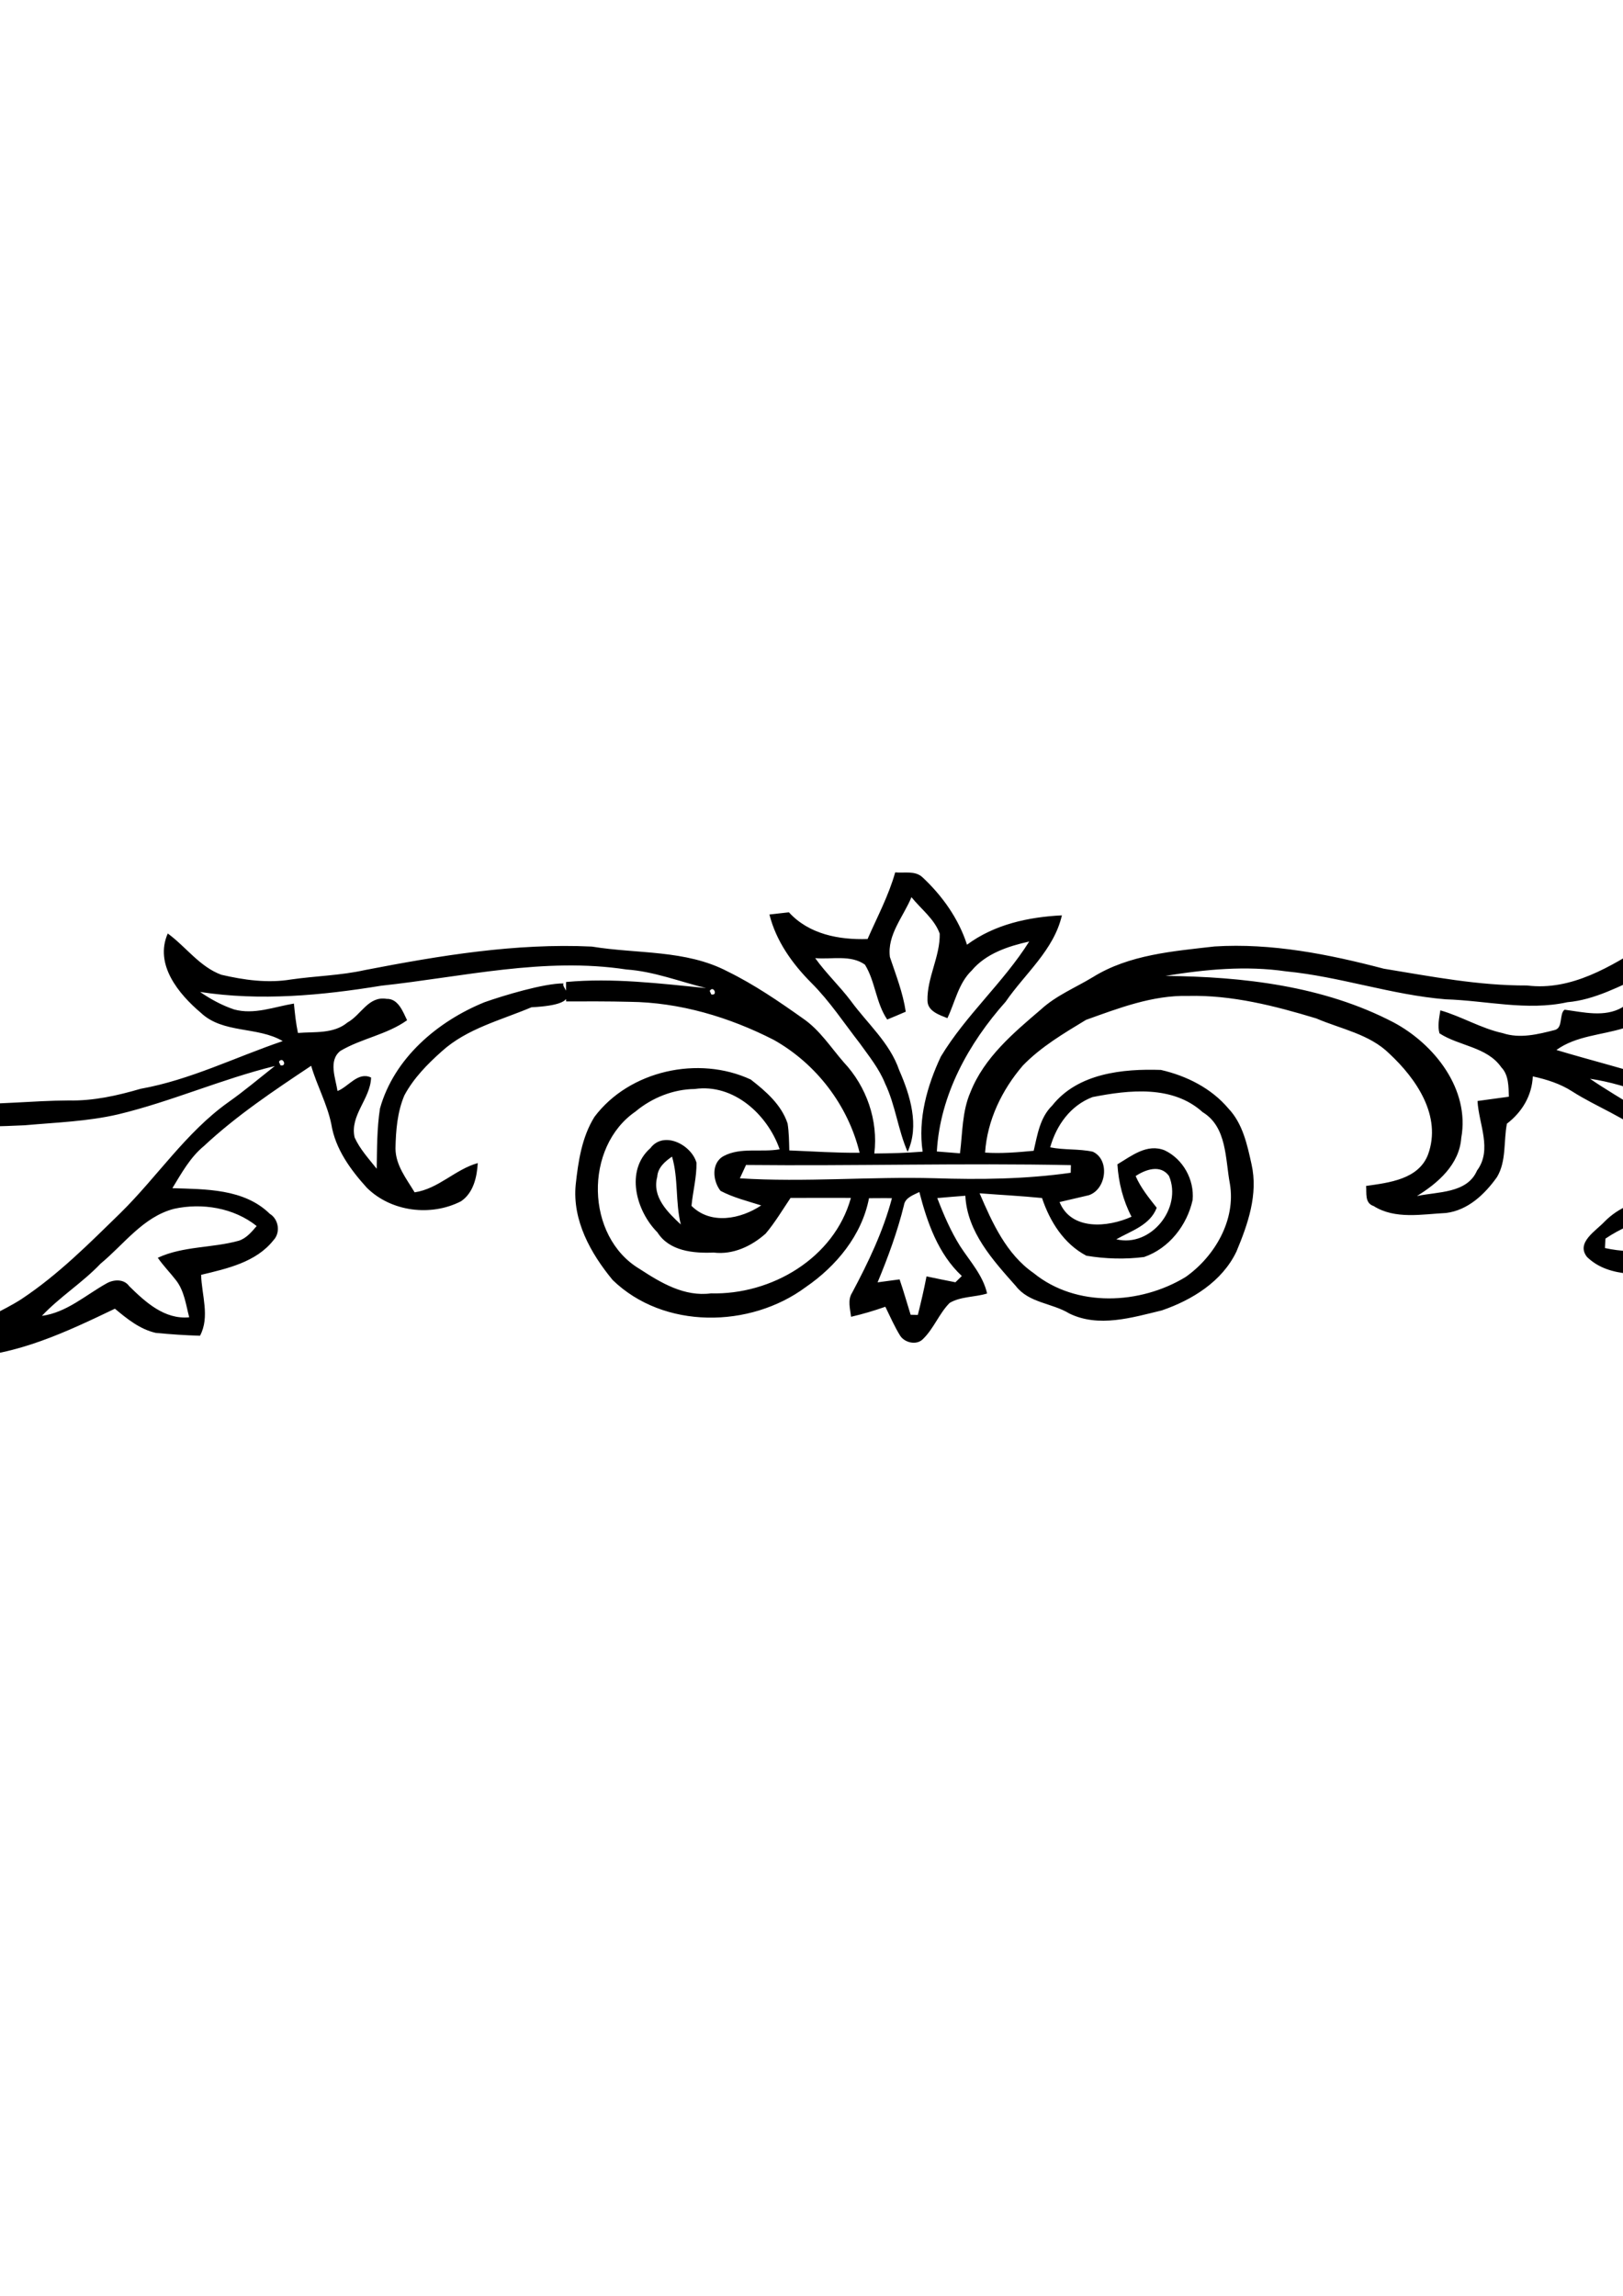 <?xml version="1.0" encoding="UTF-8" standalone="no"?>
<!-- Created with Inkscape (http://www.inkscape.org/) -->

<svg
   xmlns:dc="http://purl.org/dc/elements/1.1/"
   xmlns:cc="http://creativecommons.org/ns#"
   xmlns:rdf="http://www.w3.org/1999/02/22-rdf-syntax-ns#"
   xmlns:svg="http://www.w3.org/2000/svg"
   xmlns="http://www.w3.org/2000/svg"
   xmlns:sodipodi="http://sodipodi.sourceforge.net/DTD/sodipodi-0.dtd"
   xmlns:inkscape="http://www.inkscape.org/namespaces/inkscape"
   width="744.094"
   height="1052.362"
   id="svg6721"
   version="1.1"
   inkscape:version="0.48.3.1 r9886"
   sodipodi:docname="separator.eps">
  <defs
     id="defs6723" />
  <sodipodi:namedview
     id="base"
     pagecolor="#ffffff"
     bordercolor="#666666"
     borderopacity="1.0"
     inkscape:pageopacity="0.0"
     inkscape:pageshadow="2"
     inkscape:zoom="2.8"
     inkscape:cx="229.42483"
     inkscape:cy="603.79378"
     inkscape:document-units="px"
     inkscape:current-layer="layer1"
     showgrid="false"
     inkscape:window-width="1188"
     inkscape:window-height="623"
     inkscape:window-x="2"
     inkscape:window-y="95"
     inkscape:window-maximized="0" />
  <g
     inkscape:label="Layer 1"
     inkscape:groupmode="layer"
     id="layer1">
    <g
       style="fill-rule:evenodd"
       id="_77893976"
       transform="matrix(12.225,0,0,12.225,-2231.041,-2204.954)">
      <g
         id="g25">
        <path
           style="fill:#000000;fill-rule:nonzero"
           inkscape:connector-curvature="0"
           d="m 175.771,211.943 c 0.385,-0.015 1.295,-0.292 0.978,0.535 -0.687,0.41 -1.655,0.129 -2.205,0.793 -0.308,1.093 0.563,1.904 1.187,2.664 0.505,-0.567 0.73,-1.446 1.468,-1.756 0.304,-0.135 0.466,0.238 0.615,0.434 0.562,0.802 0.385,1.852 0.389,2.768 1.151,-0.047 2.316,0.011 3.456,0.173 -0.048,1.012 -0.844,1.674 -1.564,2.268 -0.784,0.654 -1.851,0.709 -2.779,1.038 1.122,0.65 2.437,0.75 3.698,0.889 1.354,0.047 2.704,-0.115 4.059,-0.122 0.92,0.021 1.82,-0.18 2.698,-0.437 1.857,-0.332 3.555,-1.187 5.33,-1.789 -0.944,-0.557 -2.235,-0.272 -3.07,-1.061 -0.834,-0.704 -1.753,-1.815 -1.241,-2.974 0.682,0.498 1.193,1.246 2.006,1.547 0.851,0.198 1.738,0.323 2.608,0.179 0.925,-0.134 1.867,-0.15 2.782,-0.355 2.801,-0.541 5.647,-1.016 8.509,-0.88 1.695,0.28 3.519,0.111 5.084,0.93 1.005,0.492 1.93,1.126 2.841,1.772 0.624,0.429 1.034,1.078 1.525,1.641 0.851,0.908 1.294,2.176 1.142,3.416 0.604,-0.006 1.21,-0.02 1.813,-0.07 -0.184,-1.219 0.166,-2.467 0.682,-3.564 0.939,-1.559 2.348,-2.777 3.314,-4.315 -0.789,0.177 -1.619,0.448 -2.157,1.088 -0.498,0.48 -0.622,1.183 -0.911,1.786 -0.299,-0.121 -0.742,-0.258 -0.747,-0.656 -0.021,-0.861 0.477,-1.653 0.459,-2.512 -0.196,-0.551 -0.703,-0.923 -1.06,-1.369 -0.299,0.731 -0.917,1.407 -0.808,2.245 0.226,0.675 0.489,1.34 0.594,2.05 -0.231,0.1 -0.463,0.199 -0.695,0.293 -0.425,-0.626 -0.444,-1.421 -0.834,-2.056 -0.529,-0.383 -1.253,-0.19 -1.867,-0.246 0.405,0.567 0.916,1.047 1.336,1.603 0.624,0.855 1.461,1.568 1.814,2.598 0.412,0.937 0.767,2.087 0.316,3.061 -0.363,-0.828 -0.455,-1.745 -0.845,-2.562 -0.222,-0.556 -0.604,-1.024 -0.948,-1.505 -0.594,-0.764 -1.127,-1.578 -1.815,-2.265 -0.714,-0.715 -1.327,-1.572 -1.574,-2.566 0.242,-0.029 0.486,-0.056 0.73,-0.082 0.748,0.821 1.873,1.038 2.95,1.002 0.362,-0.826 0.79,-1.625 1.036,-2.499 0.341,0.033 0.745,-0.073 1.02,0.18 0.746,0.696 1.357,1.553 1.673,2.532 1.027,-0.762 2.302,-1.038 3.559,-1.101 -0.299,1.302 -1.382,2.18 -2.11,3.239 -1.39,1.561 -2.459,3.49 -2.58,5.615 0.291,0.022 0.576,0.045 0.868,0.069 0.097,-0.767 0.078,-1.574 0.393,-2.295 0.513,-1.295 1.608,-2.216 2.639,-3.096 0.571,-0.526 1.298,-0.819 1.954,-1.217 1.358,-0.844 3.008,-0.969 4.556,-1.148 2.145,-0.135 4.284,0.291 6.35,0.833 1.781,0.292 3.561,0.638 5.376,0.63 1.651,0.208 3.15,-0.712 4.488,-1.563 -0.079,-0.744 -0.643,-1.279 -0.831,-1.984 0.259,-0.037 0.503,-0.064 0.77,-0.074 0.682,0.577 1.178,1.447 1.048,2.368 -0.124,0.731 -0.479,1.395 -0.831,2.038 -0.236,0.364 -0.521,0.77 -1.001,0.81 -0.848,0.267 -1.803,0.289 -2.544,0.823 1.294,0.39 2.608,0.71 3.891,1.142 1.313,0.321 2.606,0.814 3.975,0.815 2.237,0.03 4.561,0.193 6.703,-0.596 -1.039,-0.65 -2.227,-1.442 -2.376,-2.779 0.219,0.053 0.5,0.032 0.639,0.246 0.514,0.655 1.143,1.297 1.977,1.506 0.983,0.15 2,-0.081 2.971,0.169 0.79,-0.744 1.525,-1.571 2.021,-2.545 0.38,-0.954 0.174,-2.029 0.242,-3.029 -0.108,-0.08 -0.216,-0.161 -0.322,-0.24 -0.326,0.618 -0.641,1.252 -0.823,1.927 -0.132,0.446 0.111,1.038 -0.32,1.349 -0.279,0.018 -0.59,-0.085 -0.743,-0.331 -0.49,-0.761 -0.881,-1.704 -1.832,-1.983 0.047,1.162 0.449,2.27 0.671,3.405 -0.092,0.099 -0.183,0.2 -0.272,0.301 -0.486,-0.125 -0.945,-0.329 -1.409,-0.515 -0.644,-0.253 -1.353,-0.238 -2.02,-0.394 0.396,-0.72 1.362,-0.481 2.035,-0.635 0.088,-0.783 -0.024,-1.607 0.262,-2.356 0.205,-0.518 0.865,-0.514 1.323,-0.372 0.599,0.225 1.163,0.547 1.656,0.955 0.257,-0.413 0.646,-0.828 0.497,-1.367 -0.062,-0.736 -0.752,-1.149 -1.197,-1.645 -0.012,-0.182 0.025,-0.362 0.049,-0.542 0.93,0.182 2.216,0.161 2.665,1.174 0.285,0.525 0.686,1.033 0.68,1.663 0.082,1.286 -0.286,2.576 -0.884,3.705 -0.568,0.78 -1.178,1.576 -2.025,2.073 -1.567,1.214 -3.577,1.648 -5.508,1.837 -1.572,0.046 -3.169,0.226 -4.725,-0.092 -0.739,-0.14 -1.5,-0.18 -2.212,-0.438 -1.452,-0.414 -2.823,-1.111 -4.328,-1.328 1.162,0.794 2.437,1.421 3.508,2.346 0.611,0.449 1.003,1.11 1.509,1.663 1.461,1.717 2.649,3.837 4.76,4.854 0.768,0.524 1.705,0.562 2.563,0.843 -0.194,0.31 -0.456,0.636 -0.856,0.644 -1.914,0.085 -4.006,-0.107 -5.532,-1.394 -0.7,0.521 -1.47,0.974 -2.353,1.095 -0.345,-0.853 -0.361,-1.787 -0.41,-2.691 -1.09,-0.07 -2.432,0.163 -3.3,-0.677 -0.43,-0.538 0.333,-0.979 0.655,-1.326 1.077,-1.092 2.765,-1.004 4.164,-0.805 -0.696,-0.945 -1.64,-1.669 -2.549,-2.397 -0.843,-0.715 -1.899,-1.089 -2.822,-1.678 -0.449,-0.291 -0.964,-0.453 -1.483,-0.566 -0.033,0.727 -0.407,1.341 -0.971,1.773 -0.128,0.658 -0.014,1.403 -0.371,2 -0.458,0.645 -1.087,1.244 -1.908,1.348 -0.898,0.044 -1.915,0.251 -2.722,-0.262 -0.337,-0.108 -0.256,-0.484 -0.28,-0.752 0.86,-0.123 1.971,-0.245 2.325,-1.183 0.521,-1.44 -0.443,-2.836 -1.448,-3.773 -0.748,-0.739 -1.812,-0.924 -2.745,-1.325 -1.558,-0.472 -3.167,-0.883 -4.807,-0.844 -1.334,-0.031 -2.595,0.456 -3.829,0.898 -0.829,0.503 -1.684,1.007 -2.365,1.709 -0.787,0.914 -1.339,2.052 -1.42,3.268 0.608,0.041 1.217,-0.011 1.823,-0.068 0.14,-0.6 0.232,-1.244 0.695,-1.697 0.96,-1.21 2.644,-1.383 4.075,-1.335 0.957,0.218 1.892,0.685 2.533,1.447 0.536,0.564 0.705,1.355 0.867,2.092 0.254,1.127 -0.138,2.247 -0.567,3.273 -0.536,1.121 -1.659,1.814 -2.799,2.205 -1.12,0.271 -2.371,0.653 -3.469,0.115 -0.651,-0.397 -1.512,-0.388 -2.008,-1.033 -0.858,-0.967 -1.821,-2.019 -1.89,-3.381 -0.352,0.025 -0.703,0.057 -1.052,0.087 0.237,0.623 0.503,1.239 0.858,1.806 0.371,0.57 0.854,1.088 1.01,1.772 -0.457,0.142 -0.986,0.105 -1.406,0.354 -0.396,0.4 -0.591,0.958 -0.998,1.353 -0.234,0.242 -0.668,0.145 -0.848,-0.111 -0.22,-0.351 -0.382,-0.729 -0.564,-1.099 -0.421,0.148 -0.851,0.276 -1.285,0.376 -0.035,-0.299 -0.137,-0.628 0.039,-0.902 0.604,-1.133 1.164,-2.299 1.493,-3.544 -0.307,-0.007 -0.566,10e-4 -0.86,0 -0.267,1.39 -1.229,2.55 -2.373,3.334 -2.085,1.546 -5.33,1.591 -7.242,-0.268 -0.822,-0.996 -1.513,-2.23 -1.385,-3.569 0.094,-0.873 0.231,-1.792 0.706,-2.55 1.309,-1.739 3.905,-2.305 5.859,-1.397 0.566,0.439 1.151,0.946 1.382,1.649 0.053,0.332 0.055,0.673 0.064,1.009 0.878,0.035 1.758,0.097 2.637,0.088 -0.431,-1.778 -1.627,-3.339 -3.22,-4.233 -1.673,-0.855 -3.528,-1.409 -5.416,-1.427 -0.79,-0.021 -1.581,-0.015 -2.37,-0.015 -0.006,-0.242 -0.006,-0.486 -0.002,-0.728 1.755,-0.161 3.508,0.055 5.252,0.229 -0.993,-0.244 -1.959,-0.627 -2.989,-0.698 -3.077,-0.471 -6.142,0.279 -9.193,0.608 -2.24,0.366 -4.541,0.581 -6.796,0.234 0.395,0.272 0.821,0.504 1.277,0.657 0.753,0.206 1.506,-0.1 2.242,-0.221 0.037,0.369 0.074,0.739 0.151,1.102 0.629,-0.051 1.335,0.042 1.86,-0.394 0.509,-0.28 0.783,-1 1.467,-0.884 0.435,-0.016 0.616,0.493 0.766,0.801 -0.76,0.543 -1.708,0.68 -2.5,1.149 -0.462,0.364 -0.182,1.021 -0.109,1.505 0.42,-0.163 0.763,-0.736 1.259,-0.506 -0.021,0.799 -0.804,1.415 -0.618,2.245 0.197,0.439 0.532,0.801 0.829,1.176 0.013,-0.753 0.007,-1.512 0.122,-2.259 0.527,-1.886 2.159,-3.27 3.922,-3.986 0.691,-0.244 2.225,-0.711 2.967,-0.705 -0.164,0.158 0.941,0.785 -1.208,0.895 -1.145,0.485 -2.418,0.796 -3.362,1.651 -0.54,0.481 -1.059,1.009 -1.403,1.651 -0.266,0.626 -0.321,1.321 -0.334,1.993 0.006,0.634 0.41,1.13 0.718,1.644 0.897,-0.133 1.515,-0.858 2.368,-1.097 -0.032,0.528 -0.161,1.116 -0.63,1.433 -1.133,0.58 -2.622,0.392 -3.531,-0.509 -0.611,-0.674 -1.181,-1.455 -1.33,-2.375 -0.155,-0.764 -0.54,-1.452 -0.757,-2.197 -1.394,0.929 -2.793,1.862 -4.022,3.009 -0.515,0.423 -0.84,1.018 -1.183,1.58 1.247,0.042 2.689,0.015 3.652,0.96 0.333,0.201 0.412,0.703 0.142,0.988 -0.652,0.829 -1.74,1.067 -2.716,1.301 0.019,0.755 0.337,1.574 -0.042,2.284 -0.556,-0.017 -1.11,-0.053 -1.663,-0.108 -0.595,-0.137 -1.072,-0.525 -1.528,-0.906 -1.807,0.866 -3.692,1.762 -5.733,1.823 -0.052,-0.285 -0.195,-0.64 0.067,-0.866 0.633,-0.579 1.457,-0.858 2.167,-1.321 1.373,-0.911 2.539,-2.085 3.714,-3.232 1.375,-1.353 2.448,-3.013 4.036,-4.144 0.603,-0.425 1.167,-0.903 1.746,-1.359 -1.994,0.488 -3.88,1.333 -5.877,1.812 -1.147,0.267 -2.329,0.304 -3.498,0.409 -1.818,0.08 -3.693,0.154 -5.434,-0.47 -1.411,-0.648 -2.677,-1.581 -3.847,-2.593 -1.074,-0.938 -1.68,-2.316 -1.769,-3.726 -0.124,-1.012 0.156,-2.126 0.91,-2.844 0.605,-0.739 1.613,-0.808 2.483,-0.977 z m -2.292,2.066 0,0 c -0.404,1.292 -0.419,2.783 0.387,3.927 0.66,0.793 1.335,1.647 2.277,2.113 1.355,-0.013 2.726,-0.324 3.932,-0.95 0.3,-0.139 0.486,-0.421 0.665,-0.684 -1.151,-0.456 -2.402,-0.275 -3.565,0.033 -0.21,-1.033 0.213,-2.057 0.089,-3.088 -0.283,0.184 -0.555,0.392 -0.783,0.642 -0.319,0.462 -0.3,1.076 -0.622,1.532 -0.124,0.195 -0.493,0.277 -0.617,0.049 -0.34,-0.511 -0.299,-1.188 -0.674,-1.683 -0.405,-0.605 -0.758,-1.243 -1.089,-1.892 z m 52.724,2.948 0,0 c 2.914,0.027 5.932,0.374 8.553,1.74 1.535,0.816 2.874,2.513 2.543,4.334 -0.07,0.996 -0.872,1.693 -1.663,2.18 0.768,-0.167 1.882,-0.09 2.255,-0.957 0.582,-0.782 0.062,-1.748 0.018,-2.607 0.392,-0.055 0.783,-0.106 1.176,-0.161 -0.015,-0.378 -0.001,-0.811 -0.285,-1.104 -0.537,-0.771 -1.584,-0.792 -2.318,-1.273 -0.078,-0.284 -0.009,-0.577 0.033,-0.861 0.801,0.229 1.522,0.676 2.339,0.854 0.646,0.215 1.322,0.044 1.957,-0.118 0.316,-0.088 0.154,-0.605 0.363,-0.76 0.705,0.092 1.5,0.297 2.162,-0.086 0.391,-0.32 0.64,-0.779 0.859,-1.226 -0.942,0.418 -1.874,0.94 -2.918,1.031 -1.514,0.334 -3.045,-0.063 -4.564,-0.109 -2.028,-0.166 -3.966,-0.853 -5.988,-1.049 -1.503,-0.219 -3.031,-0.073 -4.521,0.172 z m -17.089,0.561 0,0 c 0.015,0.033 0.044,0.099 0.058,0.132 0.265,0.062 0.086,-0.355 -0.058,-0.132 z m -16.155,2.658 0,0 c 0.015,0.033 0.044,0.099 0.058,0.132 0.266,0.062 0.087,-0.355 -0.058,-0.132 z m 13.381,1.86 0,0 c -1.946,1.328 -1.891,4.701 0.152,5.912 0.793,0.517 1.672,1.045 2.67,0.912 2.263,0.06 4.623,-1.317 5.247,-3.58 -0.755,-0.002 -1.509,-0.002 -2.263,10e-4 -0.303,0.45 -0.582,0.92 -0.931,1.335 -0.528,0.473 -1.225,0.803 -1.952,0.714 -0.754,0.031 -1.664,-0.049 -2.11,-0.758 -0.802,-0.804 -1.218,-2.318 -0.263,-3.158 0.5,-0.665 1.535,-0.129 1.728,0.546 0.01,0.544 -0.137,1.08 -0.187,1.619 0.72,0.719 1.843,0.498 2.614,-0.017 -0.514,-0.163 -1.046,-0.293 -1.526,-0.546 -0.294,-0.371 -0.357,-1.053 0.123,-1.307 0.634,-0.336 1.412,-0.127 2.095,-0.252 -0.454,-1.3 -1.724,-2.471 -3.185,-2.26 -0.803,0.008 -1.599,0.328 -2.213,0.838 z m 17.135,-0.538 0,0 c -0.83,0.313 -1.361,1.061 -1.592,1.886 0.527,0.107 1.073,0.05 1.598,0.164 0.65,0.301 0.511,1.411 -0.15,1.632 -0.274,0.064 -0.822,0.191 -1.096,0.256 0.435,1.076 1.813,0.952 2.698,0.55 -0.317,-0.61 -0.486,-1.276 -0.529,-1.965 0.529,-0.314 1.111,-0.793 1.777,-0.522 0.685,0.328 1.112,1.098 1.044,1.857 -0.208,0.952 -0.888,1.821 -1.821,2.141 -0.716,0.092 -1.454,0.07 -2.165,-0.049 -0.843,-0.444 -1.369,-1.282 -1.662,-2.163 -0.779,-0.078 -1.562,-0.117 -2.341,-0.177 0.474,1.104 1.005,2.285 2.027,2.992 1.595,1.298 3.996,1.182 5.696,0.148 1.091,-0.767 1.894,-2.136 1.663,-3.498 -0.176,-0.929 -0.104,-2.126 -1.019,-2.683 -1.127,-1.02 -2.757,-0.837 -4.128,-0.568 z m -16.329,2.993 0,0 c -0.202,0.752 0.391,1.327 0.884,1.786 -0.208,-0.836 -0.085,-1.716 -0.329,-2.545 -0.266,0.181 -0.534,0.413 -0.555,0.759 z m 3.33,-0.445 0,0 c -0.079,0.166 -0.156,0.332 -0.231,0.5 2.436,0.155 4.875,-0.07 7.313,-0.003 1.701,0.056 3.408,0.034 5.095,-0.205 0.002,-0.072 0.006,-0.215 0.007,-0.286 -4.061,-0.083 -8.123,0.036 -12.184,-0.006 z m 14.612,0.415 0,0 c 0.191,0.442 0.495,0.814 0.79,1.189 -0.251,0.657 -0.958,0.865 -1.515,1.182 1.297,0.316 2.483,-1.173 1.976,-2.374 -0.319,-0.443 -0.878,-0.245 -1.252,0.003 z m -8.687,1.084 0,0 c -0.244,0.994 -0.598,1.957 -0.991,2.902 0.269,-0.039 0.553,-0.073 0.825,-0.111 0.151,0.438 0.276,0.884 0.414,1.326 0.068,0.002 0.202,0.005 0.27,0.006 0.121,-0.479 0.233,-0.959 0.326,-1.445 0.362,0.074 0.72,0.152 1.084,0.221 0.08,-0.079 0.16,-0.157 0.24,-0.235 -0.888,-0.83 -1.296,-1.999 -1.593,-3.149 -0.217,0.111 -0.529,0.206 -0.576,0.486 z m -27.381,0.146 0,0 c -1.154,0.301 -1.87,1.329 -2.749,2.054 -0.68,0.716 -1.527,1.242 -2.202,1.959 0.933,-0.127 1.637,-0.779 2.428,-1.219 0.263,-0.151 0.652,-0.172 0.846,0.104 0.611,0.601 1.328,1.258 2.251,1.168 -0.123,-0.469 -0.185,-0.993 -0.495,-1.389 -0.221,-0.286 -0.477,-0.544 -0.683,-0.843 0.955,-0.443 2.042,-0.361 3.041,-0.64 0.284,-0.093 0.48,-0.331 0.667,-0.55 -0.858,-0.685 -2.047,-0.877 -3.103,-0.645 z m 53.686,1.117 0,0 c -0.004,0.088 -0.013,0.265 -0.017,0.353 1.183,0.261 2.405,0.041 3.602,0.143 -0.077,0.897 -0.183,1.79 -0.21,2.69 0.845,-0.182 1.329,-1.1 2.178,-1.18 0.678,0.788 1.658,1.339 2.728,1.25 -0.522,-0.679 -1.355,-1.01 -1.918,-1.648 -0.856,-0.808 -1.411,-2.028 -2.605,-2.398 -1.292,-0.293 -2.672,0.057 -3.758,0.789 z"
           class="fil0"
           id="_77894024"
           sodipodi:nodetypes="ccccccccccccccccccccccccccccccccccccccccccccccccccccccccccccccccccccccccccccccccccccccccccccccccccccccccccccccccccccccccccccccccccccccccccccccccccccccccccccccccccccccccccccccccccccccccccccccccccccccccccccccccccccccccccccccccccccccccccccccccccccccccccccccccccccccccccccccccccccccccccccccccccccccccccccccccccccccccccccccccccccccccccccccccccccccccc" />
      </g>
    </g>
  </g>
</svg>
